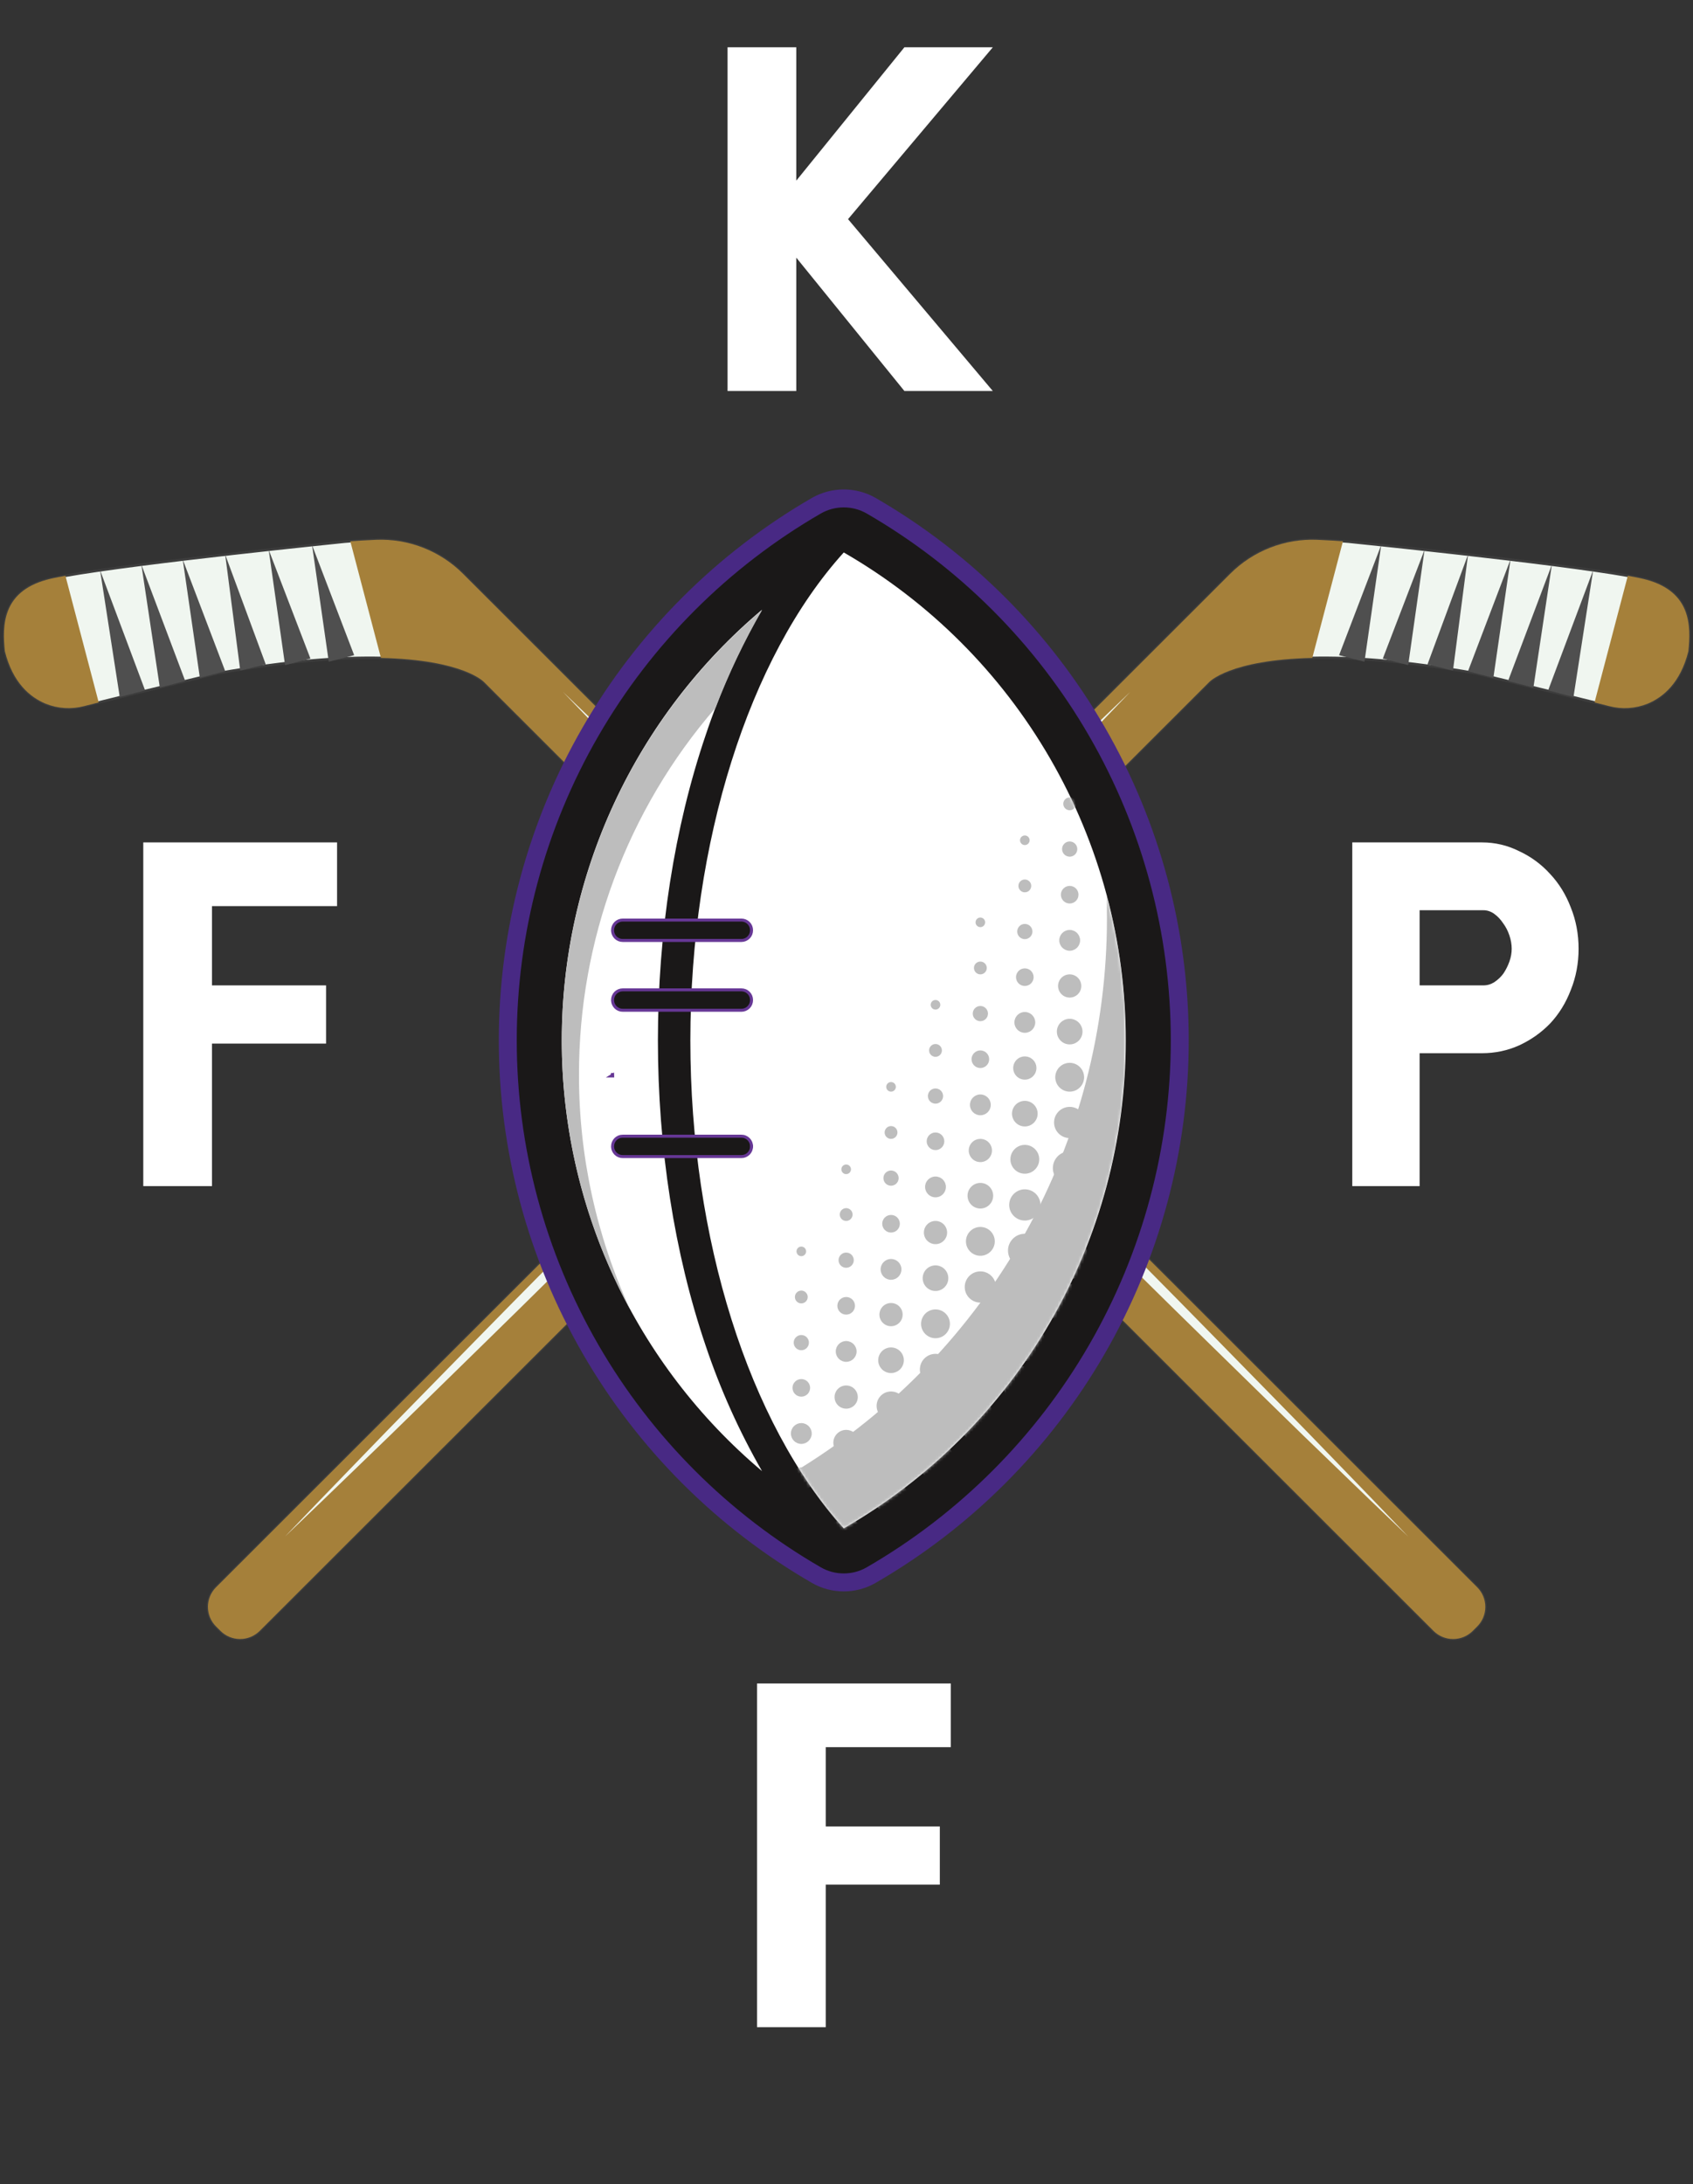 <svg width="566" height="730" viewBox="0 0 566 730" fill="none" xmlns="http://www.w3.org/2000/svg">
<rect x="0" y="0" width="566" height="730" fill="#333333" stroke="none"/>
<path d="M331.913 130.676H302.354L266.208 86.107V130.676H243.235V15.807H266.208V60.376L302.354 15.807H331.913L283.515 73.242L331.913 130.676Z" fill="white"/>
<path d="M527.749 317.074C527.749 321.975 526.881 326.57 525.146 330.858C523.512 335.147 521.214 338.873 518.253 342.039C515.292 345.102 511.821 347.552 507.839 349.39C503.959 351.126 499.823 351.994 495.433 351.994H474.603V396.41H452.089V281.541H495.433C499.823 281.541 503.959 282.511 507.839 284.451C511.821 286.289 515.292 288.842 518.253 292.109C521.214 295.274 523.512 299.001 525.146 303.29C526.881 307.578 527.749 312.173 527.749 317.074ZM505.388 317.074C505.388 315.644 505.133 314.164 504.622 312.632C504.112 311.101 503.397 309.722 502.478 308.497C501.661 307.272 500.691 306.251 499.568 305.434C498.445 304.617 497.22 304.209 495.892 304.209H474.603V329.327H495.892C497.22 329.327 498.445 328.969 499.568 328.255C500.793 327.438 501.814 326.468 502.631 325.345C503.448 324.119 504.112 322.792 504.622 321.362C505.133 319.933 505.388 318.503 505.388 317.074Z" fill="white"/>
<path d="M317.875 583.924H276.063V610.421H314.199V629.872H276.063V677.504H253.089V562.635H317.875V583.924Z" fill="white"/>
<path d="M112.686 302.83H70.874V329.327H109.01V348.778H70.874V396.41H47.9V281.541H112.686V302.83Z" fill="white"/>
<path d="M73.706 545.062L72.227 543.586C70.487 541.847 69.509 539.488 69.509 537.029C69.509 534.57 70.487 532.211 72.227 530.472L411.267 191.771C415.07 187.964 419.623 184.988 424.638 183.032C429.653 181.076 435.02 180.182 440.398 180.407C443.926 180.554 447.08 180.761 448.967 180.894C450.109 180.974 450.785 181.032 450.785 181.032C450.785 181.032 519.686 188.018 544.21 192.426C546.936 192.912 549.113 193.372 550.588 193.783C565.339 197.908 565.339 209.111 564.454 217.654C561.799 228.265 555.974 233.061 550.809 235.194C546.717 236.839 542.202 237.118 537.939 235.99C536.718 235.68 535.12 235.277 533.084 234.765C525.962 232.983 513.504 229.902 493.344 225.024C469.489 220.798 451.776 219.586 438.721 219.887C410.984 220.515 404.24 227.973 404.24 227.973L86.834 545.062C85.093 546.801 82.732 547.778 80.27 547.778C77.808 547.778 75.447 546.801 73.706 545.062V545.062Z" fill="#F0F6F0" stroke="#3D3D3D" stroke-width="0.837" stroke-miterlimit="10"/>
<path d="M533.085 234.765L544.21 192.426C546.936 192.912 549.113 193.372 550.588 193.783C565.339 197.908 565.339 209.111 564.454 217.654C561.799 228.266 555.974 233.061 550.809 235.194C546.717 236.839 542.203 237.118 537.939 235.99C536.718 235.68 535.121 235.277 533.085 234.765Z" fill="#A5803A"/>
<path d="M73.706 545.062L72.227 543.586C70.487 541.847 69.509 539.488 69.509 537.029C69.509 534.57 70.487 532.211 72.227 530.472L411.267 191.771C415.07 187.964 419.623 184.988 424.638 183.032C429.653 181.076 435.02 180.182 440.398 180.407C443.926 180.554 447.08 180.761 448.967 180.894L438.724 219.887C410.986 220.515 404.242 227.973 404.242 227.973L86.834 545.062C85.093 546.801 82.732 547.778 80.27 547.778C77.808 547.778 75.447 546.801 73.706 545.062V545.062Z" fill="#A5803A"/>
<path d="M517.568 230.727L532.616 190.575L526.044 232.945L517.568 230.727Z" fill="#4F4F4F"/>
<path d="M504.168 227.584L518.822 188.71L512.647 229.789L504.168 227.584Z" fill="#4F4F4F"/>
<path d="M490.777 224.336L504.99 186.99L499.26 226.532L490.777 224.336Z" fill="#4F4F4F"/>
<path d="M477.244 222.026L490.801 185.335L485.752 224.12L477.244 222.026Z" fill="#4F4F4F"/>
<path d="M462.3 220.098L476.256 183.733L470.782 222.293L462.3 220.098Z" fill="#4F4F4F"/>
<path d="M447.681 218.97L461.757 182.168L456.164 221.166L447.681 218.97Z" fill="#4F4F4F"/>
<path d="M377.863 231.247L365.977 243.633C362.179 247.559 357.566 252.323 352.281 257.791C346.996 263.258 341.029 269.432 334.457 276.101C327.885 282.769 320.8 290.027 313.29 297.686L289.622 321.735L264.208 347.351L237.893 373.726L211.492 400.009L185.853 425.397C169.217 441.86 153.536 457.073 140.173 470.189C133.498 476.753 127.322 482.714 121.845 487.993L107.672 501.676L95.271 513.548L107.155 501.16L120.851 487.001C126.136 481.529 132.104 475.361 138.675 468.691C151.804 455.342 167.032 439.676 183.51 423.057L208.925 397.443L235.234 371.07L261.636 344.788L287.276 319.4C295.625 311.2 303.696 303.273 311.349 295.755L332.96 274.609C339.635 268.044 345.813 262.086 351.288 256.804L365.458 243.115L377.863 231.247Z" fill="#F0F6F0"/>
<path d="M492.374 545.063L493.853 543.586C495.593 541.847 496.571 539.488 496.571 537.029C496.571 534.57 495.593 532.211 493.853 530.472L154.813 191.771C151.01 187.964 146.457 184.988 141.442 183.032C136.427 181.076 131.06 180.182 125.682 180.407C122.154 180.554 118.999 180.762 117.114 180.894C115.971 180.974 115.295 181.032 115.295 181.032C115.295 181.032 46.394 188.018 21.87 192.426C19.144 192.912 16.967 193.372 15.492 193.783C0.741 197.908 0.741 209.111 1.626 217.654C4.282 228.265 10.106 233.061 15.271 235.194C19.363 236.839 23.878 237.118 28.141 235.99C29.363 235.68 30.961 235.277 32.997 234.765C40.117 232.983 52.577 229.902 72.736 225.024C96.591 220.798 114.304 219.586 127.359 219.887C155.096 220.515 161.84 227.974 161.84 227.974L479.242 545.063C480.104 545.924 481.127 546.608 482.254 547.074C483.381 547.541 484.588 547.781 485.808 547.781C487.027 547.781 488.235 547.541 489.361 547.074C490.488 546.608 491.512 545.924 492.374 545.063V545.063Z" fill="#F0F6F0" stroke="#3D3D3D" stroke-width="0.837" stroke-miterlimit="10"/>
<path d="M32.997 234.765L21.87 192.426C19.144 192.912 16.967 193.372 15.492 193.783C0.741 197.908 0.741 209.111 1.626 217.654C4.282 228.266 10.106 233.061 15.271 235.194C19.363 236.839 23.878 237.118 28.141 235.99C29.363 235.68 30.957 235.277 32.997 234.765Z" fill="#A5803A"/>
<path d="M492.374 545.063L493.853 543.586C495.593 541.847 496.571 539.488 496.571 537.029C496.571 534.57 495.593 532.211 493.853 530.472L154.813 191.771C151.01 187.964 146.457 184.988 141.442 183.032C136.427 181.076 131.061 180.182 125.682 180.407C122.154 180.554 119 180.762 117.114 180.894L127.358 219.887C155.095 220.515 161.839 227.974 161.839 227.974L479.242 545.063C480.104 545.924 481.128 546.608 482.254 547.074C483.381 547.541 484.588 547.781 485.808 547.781C487.027 547.781 488.235 547.541 489.362 547.074C490.488 546.608 491.512 545.924 492.374 545.063V545.063Z" fill="#A5803A"/>
<path d="M48.508 230.727L33.459 190.575L40.031 232.945L48.508 230.727Z" fill="#4F4F4F"/>
<path d="M61.917 227.584L47.262 188.71L53.437 229.789L61.917 227.584Z" fill="#4F4F4F"/>
<path d="M75.302 224.336L61.09 186.99L66.82 226.532L75.302 224.336Z" fill="#4F4F4F"/>
<path d="M88.836 222.026L75.279 185.335L80.328 224.12L88.836 222.026Z" fill="#4F4F4F"/>
<path d="M103.781 220.098L89.825 183.733L95.299 222.293L103.781 220.098Z" fill="#4F4F4F"/>
<path d="M118.399 218.97L104.323 182.168L109.916 221.166L118.399 218.97Z" fill="#4F4F4F"/>
<path d="M188.217 231.247L200.103 243.633L213.799 257.791C219.086 263.26 225.05 269.432 231.622 276.101L252.79 297.686C260.313 305.332 268.249 313.395 276.459 321.735L301.871 347.351L328.179 373.726L354.579 400.009L380.218 425.397C396.854 441.86 412.536 457.073 425.899 470.189C432.574 476.753 438.75 482.714 444.227 487.993L458.399 501.676L470.8 513.548L458.916 501.16C455.117 497.235 450.506 492.468 445.22 487.001C439.933 481.534 433.967 475.361 427.396 468.691C414.267 455.342 399.039 439.676 382.56 423.057L357.146 397.443L330.836 371.07C321.99 362.263 313.144 353.456 304.435 344.788L278.794 319.4L254.721 295.755L233.114 274.609C226.438 268.044 220.26 262.086 214.785 256.804L200.615 243.115L188.217 231.247Z" fill="#F0F6F0"/>
<path d="M282.087 528.856C278.892 528.867 275.751 528.036 272.981 526.448C241.594 508.32 215.533 482.261 197.415 450.889C179.297 419.517 169.759 383.935 169.759 347.716C169.759 311.497 179.297 275.915 197.415 244.543C215.533 213.171 241.594 187.112 272.981 168.984C275.756 167.406 278.894 166.576 282.087 166.576C285.28 166.576 288.418 167.406 291.193 168.984C322.58 187.112 348.641 213.171 366.759 244.543C384.877 275.915 394.415 311.497 394.415 347.716C394.415 383.935 384.877 419.517 366.759 450.889C348.641 482.261 322.58 508.32 291.193 526.448C288.422 528.036 285.281 528.867 282.087 528.856Z" fill="#1A1818" stroke="#482984" stroke-width="6" stroke-miterlimit="10"/>
<mask id="mask0" mask-type="alpha" maskUnits="userSpaceOnUse" x="166" y="163" width="232" height="369">
<path d="M282.087 528.856C278.892 528.867 275.751 528.036 272.981 526.448C241.594 508.32 215.533 482.261 197.415 450.889C179.297 419.517 169.759 383.935 169.759 347.716C169.759 311.497 179.297 275.915 197.415 244.543C215.533 213.171 241.594 187.112 272.981 168.984C275.756 167.406 278.894 166.576 282.087 166.576C285.28 166.576 288.418 167.406 291.193 168.984C322.58 187.112 348.641 213.171 366.759 244.543C384.877 275.915 394.415 311.497 394.415 347.716C394.415 383.935 384.877 419.517 366.759 450.889C348.641 482.261 322.58 508.32 291.193 526.448C288.422 528.036 285.281 528.867 282.087 528.856Z" fill="black" stroke="black" stroke-width="6" stroke-miterlimit="10"/>
</mask>
<g mask="url(#mask0)">
<path d="M235.885 449.657C225.441 418.888 219.95 383.569 219.95 347.716C219.95 311.863 225.441 276.545 235.885 245.775C240.746 231.172 247.072 217.098 254.767 203.767C233.79 221.445 216.93 243.487 205.364 268.35C193.798 293.214 187.806 320.301 187.806 347.718C187.806 375.135 193.798 402.222 205.364 427.086C216.93 451.95 233.79 473.991 254.767 491.67C247.101 478.322 240.776 464.249 235.885 449.657V449.657Z" fill="white"/>
<path d="M193.568 359.355C193.459 314.254 209.678 270.635 239.233 236.543C243.549 225.273 248.744 214.359 254.771 203.901C221.595 231.85 199.092 270.383 191.065 312.99C183.038 355.596 189.978 399.665 210.714 437.751C199.403 413.161 193.553 386.417 193.565 359.355H193.568Z" fill="#BDBDBD"/>
<path d="M282.087 184.636C250.349 219.686 230.797 281.494 230.797 347.716C230.797 413.938 250.349 475.744 282.087 510.795C310.749 494.273 334.551 470.504 351.101 441.876C367.65 413.249 376.363 380.774 376.363 347.715C376.363 314.657 367.65 282.182 351.101 253.554C334.551 224.927 310.749 201.157 282.087 184.636V184.636Z" fill="white"/>
<path d="M204.799 359.311C204.796 359.243 204.794 359.175 204.795 359.107L204.297 359.102L204.296 359.102L204.799 359.311ZM204.799 359.311L204.802 359.602H204.323L204.799 359.311ZM208.208 363.011V363.011V363.011Z" fill="#1A1818" stroke="#663795"/>
<path d="M205.046 335.543C204.902 335.191 204.819 334.818 204.799 334.439L204.797 334.226C204.793 333.777 204.878 333.333 205.048 332.918C205.218 332.503 205.469 332.126 205.786 331.809C206.103 331.492 206.481 331.241 206.896 331.072C207.312 330.902 207.757 330.817 208.206 330.821L208.206 330.821H208.21L247.839 330.821L247.844 330.821C248.292 330.817 248.738 330.902 249.153 331.072C249.569 331.241 249.946 331.492 250.263 331.809C250.581 332.126 250.831 332.503 251.001 332.918C251.171 333.333 251.256 333.777 251.252 334.226L251.252 334.226L251.252 334.235C251.256 334.683 251.171 335.127 251.001 335.542C250.831 335.957 250.58 336.334 250.263 336.651C249.946 336.968 249.568 337.219 249.153 337.388C248.737 337.558 248.292 337.644 247.843 337.64H247.839H208.208V337.64L208.203 337.64C207.755 337.644 207.309 337.558 206.894 337.389C206.479 337.219 206.101 336.968 205.784 336.651C205.467 336.334 205.216 335.957 205.046 335.543Z" fill="#1A1818" stroke="#663795"/>
<path d="M205.046 312.215C204.902 311.863 204.819 311.49 204.799 311.111L204.797 310.898C204.793 310.45 204.878 310.005 205.048 309.59C205.218 309.175 205.469 308.798 205.786 308.481C206.103 308.164 206.481 307.914 206.896 307.744C207.312 307.574 207.757 307.489 208.206 307.493L208.206 307.493H208.21L247.839 307.493L247.843 307.493C248.292 307.489 248.737 307.575 249.153 307.744C249.568 307.914 249.946 308.165 250.263 308.482C250.58 308.799 250.831 309.176 251.001 309.591C251.171 310.005 251.256 310.45 251.252 310.898L251.252 310.898L251.252 310.907C251.256 311.355 251.171 311.8 251.001 312.215C250.831 312.63 250.581 313.007 250.263 313.324C249.946 313.641 249.569 313.891 249.153 314.061C248.738 314.231 248.292 314.316 247.844 314.312H247.839H208.208V314.312L208.203 314.312C207.755 314.316 207.309 314.231 206.894 314.061C206.479 313.891 206.101 313.641 205.784 313.324C205.467 313.007 205.216 312.63 205.046 312.215Z" fill="#1A1818" stroke="#663795"/>
<path d="M251.252 383.129L251.752 383.134L251.252 383.138C251.256 383.586 251.171 384.031 251.001 384.446C250.831 384.86 250.58 385.237 250.263 385.554C249.946 385.871 249.568 386.122 249.153 386.292C248.737 386.462 248.292 386.547 247.843 386.543H247.839H208.208V386.543L208.203 386.543C207.755 386.547 207.309 386.462 206.894 386.292C206.479 386.122 206.101 385.872 205.784 385.555C205.467 385.238 205.216 384.861 205.046 384.446C204.902 384.094 204.819 383.721 204.799 383.342L204.797 383.129C204.793 382.681 204.878 382.236 205.048 381.821C205.218 381.406 205.469 381.029 205.786 380.712C206.103 380.395 206.481 380.145 206.896 379.975C207.312 379.805 207.757 379.72 208.206 379.724L208.206 379.724H208.21L247.839 379.724L247.844 379.724C248.292 379.72 248.738 379.805 249.153 379.975C249.569 380.145 249.946 380.395 250.263 380.712C250.581 381.029 250.831 381.406 251.001 381.821C251.171 382.236 251.256 382.681 251.252 383.129Z" fill="#1A1818" stroke="#663795"/>
</g>
<mask id="mask1" mask-type="alpha" maskUnits="userSpaceOnUse" x="230" y="184" width="147" height="327">
<path d="M282.087 184.636C250.349 219.686 230.797 281.494 230.797 347.716C230.797 413.938 250.349 475.744 282.087 510.795C310.749 494.273 334.551 470.504 351.101 441.876C367.65 413.249 376.363 380.774 376.363 347.715C376.363 314.657 367.65 282.182 351.101 253.554C334.551 224.927 310.749 201.157 282.087 184.636V184.636Z" fill="white"/>
</mask>
<g mask="url(#mask1)">
<path d="M267.891 419.824C268.779 419.824 269.498 419.105 269.498 418.219C269.498 417.332 268.779 416.614 267.891 416.614C267.004 416.614 266.285 417.332 266.285 418.219C266.285 419.105 267.004 419.824 267.891 419.824Z" fill="#BDBDBD"/>
<path d="M267.891 435.611C269.075 435.611 270.034 434.653 270.034 433.471C270.034 432.288 269.075 431.33 267.891 431.33C266.708 431.33 265.748 432.288 265.748 433.471C265.748 434.653 266.708 435.611 267.891 435.611Z" fill="#BDBDBD"/>
<path d="M267.891 451.263C269.297 451.263 270.436 450.125 270.436 448.721C270.436 447.317 269.297 446.179 267.891 446.179C266.486 446.179 265.347 447.317 265.347 448.721C265.347 450.125 266.486 451.263 267.891 451.263Z" fill="#BDBDBD"/>
<path d="M267.891 466.782C269.519 466.782 270.838 465.464 270.838 463.838C270.838 462.213 269.519 460.895 267.891 460.895C266.264 460.895 264.945 462.213 264.945 463.838C264.945 465.464 266.264 466.782 267.891 466.782Z" fill="#BDBDBD"/>
<path d="M267.891 482.567C269.814 482.567 271.373 481.01 271.373 479.089C271.373 477.168 269.814 475.611 267.891 475.611C265.969 475.611 264.41 477.168 264.41 479.089C264.41 481.01 265.969 482.567 267.891 482.567Z" fill="#BDBDBD"/>
<path d="M267.891 498.22C270.036 498.22 271.775 496.483 271.775 494.341C271.775 492.198 270.036 490.461 267.891 490.461C265.747 490.461 264.008 492.198 264.008 494.341C264.008 496.483 265.747 498.22 267.891 498.22Z" fill="#BDBDBD"/>
<path d="M267.891 513.872C270.258 513.872 272.176 511.956 272.176 509.591C272.176 507.227 270.258 505.311 267.891 505.311C265.525 505.311 263.606 507.227 263.606 509.591C263.606 511.956 265.525 513.872 267.891 513.872Z" fill="#BDBDBD"/>
<path d="M282.89 392.398C283.778 392.398 284.497 391.68 284.497 390.793C284.497 389.907 283.778 389.188 282.89 389.188C282.003 389.188 281.283 389.907 281.283 390.793C281.283 391.68 282.003 392.398 282.89 392.398Z" fill="#BDBDBD"/>
<path d="M282.89 408.053C284.074 408.053 285.033 407.094 285.033 405.912C285.033 404.729 284.074 403.771 282.89 403.771C281.707 403.771 280.747 404.729 280.747 405.912C280.747 407.094 281.707 408.053 282.89 408.053Z" fill="#BDBDBD"/>
<path d="M282.89 423.704C284.296 423.704 285.435 422.566 285.435 421.162C285.435 419.758 284.296 418.62 282.89 418.62C281.485 418.62 280.345 419.758 280.345 421.162C280.345 422.566 281.485 423.704 282.89 423.704Z" fill="#BDBDBD"/>
<path d="M282.89 439.356C284.517 439.356 285.837 438.039 285.837 436.413C285.837 434.787 284.517 433.469 282.89 433.469C281.263 433.469 279.944 434.787 279.944 436.413C279.944 438.039 281.263 439.356 282.89 439.356Z" fill="#BDBDBD"/>
<path d="M282.89 455.142C284.813 455.142 286.372 453.584 286.372 451.663C286.372 449.743 284.813 448.185 282.89 448.185C280.967 448.185 279.409 449.743 279.409 451.663C279.409 453.584 280.967 455.142 282.89 455.142Z" fill="#BDBDBD"/>
<path d="M282.89 470.795C285.035 470.795 286.773 469.058 286.773 466.915C286.773 464.773 285.035 463.036 282.89 463.036C280.746 463.036 279.007 464.773 279.007 466.915C279.007 469.058 280.746 470.795 282.89 470.795Z" fill="#BDBDBD"/>
<path d="M282.889 486.446C285.255 486.446 287.174 484.53 287.174 482.166C287.174 479.802 285.255 477.885 282.889 477.885C280.523 477.885 278.604 479.802 278.604 482.166C278.604 484.53 280.523 486.446 282.889 486.446Z" fill="#BDBDBD"/>
<path d="M282.89 502.101C285.553 502.101 287.711 499.944 287.711 497.284C287.711 494.624 285.553 492.468 282.89 492.468C280.227 492.468 278.069 494.624 278.069 497.284C278.069 499.944 280.227 502.101 282.89 502.101Z" fill="#BDBDBD"/>
<path d="M282.89 517.753C285.775 517.753 288.113 515.416 288.113 512.535C288.113 509.653 285.775 507.317 282.89 507.317C280.006 507.317 277.667 509.653 277.667 512.535C277.667 515.416 280.006 517.753 282.89 517.753Z" fill="#BDBDBD"/>
<path d="M297.888 364.839C298.775 364.839 299.495 364.121 299.495 363.234C299.495 362.348 298.775 361.629 297.888 361.629C297.001 361.629 296.281 362.348 296.281 363.234C296.281 364.121 297.001 364.839 297.888 364.839Z" fill="#BDBDBD"/>
<path d="M297.889 380.627C299.073 380.627 300.032 379.669 300.032 378.486C300.032 377.304 299.073 376.345 297.889 376.345C296.705 376.345 295.746 377.304 295.746 378.486C295.746 379.669 296.705 380.627 297.889 380.627Z" fill="#BDBDBD"/>
<path d="M297.889 396.279C299.294 396.279 300.434 395.141 300.434 393.737C300.434 392.333 299.294 391.195 297.889 391.195C296.484 391.195 295.344 392.333 295.344 393.737C295.344 395.141 296.484 396.279 297.889 396.279Z" fill="#BDBDBD"/>
<path d="M297.889 411.932C299.516 411.932 300.835 410.614 300.835 408.988C300.835 407.363 299.516 406.045 297.889 406.045C296.262 406.045 294.943 407.363 294.943 408.988C294.943 410.614 296.262 411.932 297.889 411.932Z" fill="#BDBDBD"/>
<path d="M297.888 427.717C299.811 427.717 301.369 426.16 301.369 424.239C301.369 422.318 299.811 420.761 297.888 420.761C295.965 420.761 294.406 422.318 294.406 424.239C294.406 426.16 295.965 427.717 297.888 427.717Z" fill="#BDBDBD"/>
<path d="M297.888 443.236C300.032 443.236 301.771 441.499 301.771 439.356C301.771 437.214 300.032 435.477 297.888 435.477C295.743 435.477 294.005 437.214 294.005 439.356C294.005 441.499 295.743 443.236 297.888 443.236Z" fill="#BDBDBD"/>
<path d="M297.888 458.888C300.254 458.888 302.173 456.971 302.173 454.607C302.173 452.243 300.254 450.326 297.888 450.326C295.521 450.326 293.603 452.243 293.603 454.607C293.603 456.971 295.521 458.888 297.888 458.888Z" fill="#BDBDBD"/>
<path d="M297.889 474.675C300.552 474.675 302.71 472.519 302.71 469.859C302.71 467.199 300.552 465.042 297.889 465.042C295.226 465.042 293.068 467.199 293.068 469.859C293.068 472.519 295.226 474.675 297.889 474.675Z" fill="#BDBDBD"/>
<path d="M297.889 490.327C300.774 490.327 303.112 487.991 303.112 485.109C303.112 482.228 300.774 479.892 297.889 479.892C295.004 479.892 292.666 482.228 292.666 485.109C292.666 487.991 295.004 490.327 297.889 490.327Z" fill="#BDBDBD"/>
<path d="M297.889 505.98C300.995 505.98 303.514 503.464 303.514 500.361C303.514 497.258 300.995 494.742 297.889 494.742C294.783 494.742 292.264 497.258 292.264 500.361C292.264 503.464 294.783 505.98 297.889 505.98Z" fill="#BDBDBD"/>
<path d="M297.888 521.765C301.29 521.765 304.048 519.01 304.048 515.612C304.048 512.213 301.29 509.458 297.888 509.458C294.486 509.458 291.728 512.213 291.728 515.612C291.728 519.01 294.486 521.765 297.888 521.765Z" fill="#BDBDBD"/>
<path d="M312.753 337.414C313.641 337.414 314.36 336.695 314.36 335.809C314.36 334.922 313.641 334.204 312.753 334.204C311.866 334.204 311.147 334.922 311.147 335.809C311.147 336.695 311.866 337.414 312.753 337.414Z" fill="#BDBDBD"/>
<path d="M312.753 353.202C313.937 353.202 314.896 352.243 314.896 351.061C314.896 349.878 313.937 348.92 312.753 348.92C311.57 348.92 310.61 349.878 310.61 351.061C310.61 352.243 311.57 353.202 312.753 353.202Z" fill="#BDBDBD"/>
<path d="M312.753 368.855C314.159 368.855 315.298 367.716 315.298 366.312C315.298 364.908 314.159 363.77 312.753 363.77C311.348 363.77 310.208 364.908 310.208 366.312C310.208 367.716 311.348 368.855 312.753 368.855Z" fill="#BDBDBD"/>
<path d="M312.753 384.372C314.38 384.372 315.7 383.054 315.7 381.428C315.7 379.803 314.38 378.485 312.753 378.485C311.126 378.485 309.807 379.803 309.807 381.428C309.807 383.054 311.126 384.372 312.753 384.372Z" fill="#BDBDBD"/>
<path d="M312.753 400.158C314.676 400.158 316.235 398.601 316.235 396.68C316.235 394.759 314.676 393.202 312.753 393.202C310.83 393.202 309.272 394.759 309.272 396.68C309.272 398.601 310.83 400.158 312.753 400.158Z" fill="#BDBDBD"/>
<path d="M312.753 415.81C314.898 415.81 316.636 414.073 316.636 411.931C316.636 409.788 314.898 408.051 312.753 408.051C310.609 408.051 308.87 409.788 308.87 411.931C308.87 414.073 310.609 415.81 312.753 415.81Z" fill="#BDBDBD"/>
<path d="M312.753 431.462C315.12 431.462 317.038 429.545 317.038 427.181C317.038 424.817 315.12 422.901 312.753 422.901C310.387 422.901 308.468 424.817 308.468 427.181C308.468 429.545 310.387 431.462 312.753 431.462Z" fill="#BDBDBD"/>
<path d="M312.753 447.249C315.416 447.249 317.574 445.093 317.574 442.433C317.574 439.773 315.416 437.617 312.753 437.617C310.09 437.617 307.932 439.773 307.932 442.433C307.932 445.093 310.09 447.249 312.753 447.249Z" fill="#BDBDBD"/>
<path d="M312.753 462.902C315.638 462.902 317.976 460.566 317.976 457.685C317.976 454.803 315.638 452.467 312.753 452.467C309.869 452.467 307.53 454.803 307.53 457.685C307.53 460.566 309.869 462.902 312.753 462.902Z" fill="#BDBDBD"/>
<path d="M312.753 478.421C315.859 478.421 318.378 475.905 318.378 472.802C318.378 469.699 315.859 467.183 312.753 467.183C309.647 467.183 307.129 469.699 307.129 472.802C307.129 475.905 309.647 478.421 312.753 478.421Z" fill="#BDBDBD"/>
<path d="M312.753 494.206C316.155 494.206 318.913 491.451 318.913 488.053C318.913 484.654 316.155 481.899 312.753 481.899C309.351 481.899 306.593 484.654 306.593 488.053C306.593 491.451 309.351 494.206 312.753 494.206Z" fill="#BDBDBD"/>
<path d="M312.753 509.858C316.377 509.858 319.315 506.923 319.315 503.303C319.315 499.683 316.377 496.748 312.753 496.748C309.129 496.748 306.192 499.683 306.192 503.303C306.192 506.923 309.129 509.858 312.753 509.858Z" fill="#BDBDBD"/>
<path d="M327.751 309.855C328.638 309.855 329.357 309.136 329.357 308.25C329.357 307.363 328.638 306.645 327.751 306.645C326.863 306.645 326.144 307.363 326.144 308.25C326.144 309.136 326.863 309.855 327.751 309.855Z" fill="#BDBDBD"/>
<path d="M327.752 325.643C328.936 325.643 329.895 324.684 329.895 323.502C329.895 322.319 328.936 321.361 327.752 321.361C326.568 321.361 325.609 322.319 325.609 323.502C325.609 324.684 326.568 325.643 327.752 325.643Z" fill="#BDBDBD"/>
<path d="M327.752 341.294C329.157 341.294 330.297 340.156 330.297 338.752C330.297 337.348 329.157 336.21 327.752 336.21C326.347 336.21 325.207 337.348 325.207 338.752C325.207 340.156 326.347 341.294 327.752 341.294Z" fill="#BDBDBD"/>
<path d="M327.752 356.947C329.379 356.947 330.698 355.63 330.698 354.004C330.698 352.378 329.379 351.061 327.752 351.061C326.125 351.061 324.806 352.378 324.806 354.004C324.806 355.63 326.125 356.947 327.752 356.947Z" fill="#BDBDBD"/>
<path d="M327.751 372.733C329.674 372.733 331.232 371.176 331.232 369.255C331.232 367.334 329.674 365.777 327.751 365.777C325.828 365.777 324.269 367.334 324.269 369.255C324.269 371.176 325.828 372.733 327.751 372.733Z" fill="#BDBDBD"/>
<path d="M327.751 388.384C329.895 388.384 331.634 386.648 331.634 384.505C331.634 382.363 329.895 380.626 327.751 380.626C325.606 380.626 323.868 382.363 323.868 384.505C323.868 386.648 325.606 388.384 327.751 388.384Z" fill="#BDBDBD"/>
<path d="M327.751 403.903C330.117 403.903 332.036 401.987 332.036 399.622C332.036 397.258 330.117 395.342 327.751 395.342C325.384 395.342 323.466 397.258 323.466 399.622C323.466 401.987 325.384 403.903 327.751 403.903Z" fill="#BDBDBD"/>
<path d="M327.752 419.691C330.415 419.691 332.573 417.534 332.573 414.874C332.573 412.214 330.415 410.058 327.752 410.058C325.089 410.058 322.931 412.214 322.931 414.874C322.931 417.534 325.089 419.691 327.752 419.691Z" fill="#BDBDBD"/>
<path d="M327.752 435.344C330.636 435.344 332.975 433.008 332.975 430.126C332.975 427.244 330.636 424.908 327.752 424.908C324.867 424.908 322.529 427.244 322.529 430.126C322.529 433.008 324.867 435.344 327.752 435.344Z" fill="#BDBDBD"/>
<path d="M327.752 450.995C330.858 450.995 333.376 448.48 333.376 445.377C333.376 442.273 330.858 439.758 327.752 439.758C324.646 439.758 322.127 442.273 322.127 445.377C322.127 448.48 324.646 450.995 327.752 450.995Z" fill="#BDBDBD"/>
<path d="M327.751 466.781C331.153 466.781 333.911 464.026 333.911 460.627C333.911 457.229 331.153 454.473 327.751 454.473C324.349 454.473 321.591 457.229 321.591 460.627C321.591 464.026 324.349 466.781 327.751 466.781Z" fill="#BDBDBD"/>
<path d="M327.751 482.433C331.375 482.433 334.312 479.498 334.312 475.878C334.312 472.258 331.375 469.323 327.751 469.323C324.127 469.323 321.189 472.258 321.189 475.878C321.189 479.498 324.127 482.433 327.751 482.433Z" fill="#BDBDBD"/>
<path d="M327.751 497.951C331.596 497.951 334.714 494.837 334.714 490.995C334.714 487.153 331.596 484.039 327.751 484.039C323.905 484.039 320.788 487.153 320.788 490.995C320.788 494.837 323.905 497.951 327.751 497.951Z" fill="#BDBDBD"/>
<path d="M327.752 513.739C331.894 513.739 335.251 510.384 335.251 506.247C335.251 502.109 331.894 498.755 327.752 498.755C323.61 498.755 320.253 502.109 320.253 506.247C320.253 510.384 323.61 513.739 327.752 513.739Z" fill="#BDBDBD"/>
<path d="M342.616 282.43C343.503 282.43 344.223 281.711 344.223 280.824C344.223 279.938 343.503 279.219 342.616 279.219C341.729 279.219 341.009 279.938 341.009 280.824C341.009 281.711 341.729 282.43 342.616 282.43Z" fill="#BDBDBD"/>
<path d="M342.616 298.217C343.8 298.217 344.759 297.259 344.759 296.076C344.759 294.894 343.8 293.935 342.616 293.935C341.433 293.935 340.473 294.894 340.473 296.076C340.473 297.259 341.433 298.217 342.616 298.217Z" fill="#BDBDBD"/>
<path d="M342.616 313.87C344.022 313.87 345.161 312.732 345.161 311.328C345.161 309.924 344.022 308.786 342.616 308.786C341.211 308.786 340.071 309.924 340.071 311.328C340.071 312.732 341.211 313.87 342.616 313.87Z" fill="#BDBDBD"/>
<path d="M342.616 329.522C344.243 329.522 345.562 328.204 345.562 326.579C345.562 324.953 344.243 323.635 342.616 323.635C340.989 323.635 339.67 324.953 339.67 326.579C339.67 328.204 340.989 329.522 342.616 329.522Z" fill="#BDBDBD"/>
<path d="M342.616 345.174C344.539 345.174 346.098 343.617 346.098 341.696C346.098 339.775 344.539 338.218 342.616 338.218C340.693 338.218 339.135 339.775 339.135 341.696C339.135 343.617 340.693 345.174 342.616 345.174Z" fill="#BDBDBD"/>
<path d="M342.616 360.826C344.761 360.826 346.499 359.089 346.499 356.946C346.499 354.804 344.761 353.067 342.616 353.067C340.472 353.067 338.733 354.804 338.733 356.946C338.733 359.089 340.472 360.826 342.616 360.826Z" fill="#BDBDBD"/>
<path d="M342.616 376.477C344.983 376.477 346.901 374.561 346.901 372.197C346.901 369.833 344.983 367.916 342.616 367.916C340.25 367.916 338.331 369.833 338.331 372.197C338.331 374.561 340.25 376.477 342.616 376.477Z" fill="#BDBDBD"/>
<path d="M342.616 392.266C345.279 392.266 347.437 390.11 347.437 387.45C347.437 384.79 345.279 382.633 342.616 382.633C339.953 382.633 337.795 384.79 337.795 387.45C337.795 390.11 339.953 392.266 342.616 392.266Z" fill="#BDBDBD"/>
<path d="M342.616 407.918C345.501 407.918 347.839 405.582 347.839 402.7C347.839 399.819 345.501 397.483 342.616 397.483C339.732 397.483 337.393 399.819 337.393 402.7C337.393 405.582 339.732 407.918 342.616 407.918Z" fill="#BDBDBD"/>
<path d="M342.616 423.57C345.723 423.57 348.241 421.054 348.241 417.951C348.241 414.848 345.723 412.332 342.616 412.332C339.51 412.332 336.992 414.848 336.992 417.951C336.992 421.054 339.51 423.57 342.616 423.57Z" fill="#BDBDBD"/>
<path d="M342.616 439.222C346.018 439.222 348.776 436.467 348.776 433.068C348.776 429.67 346.018 426.915 342.616 426.915C339.214 426.915 336.456 429.67 336.456 433.068C336.456 436.467 339.214 439.222 342.616 439.222Z" fill="#BDBDBD"/>
<path d="M342.616 454.874C346.24 454.874 349.178 451.939 349.178 448.319C349.178 444.699 346.24 441.764 342.616 441.764C338.992 441.764 336.055 444.699 336.055 448.319C336.055 451.939 338.992 454.874 342.616 454.874Z" fill="#BDBDBD"/>
<path d="M342.616 470.527C346.462 470.527 349.579 467.412 349.579 463.571C349.579 459.729 346.462 456.614 342.616 456.614C338.771 456.614 335.653 459.729 335.653 463.571C335.653 467.412 338.771 470.527 342.616 470.527Z" fill="#BDBDBD"/>
<path d="M342.616 486.314C346.758 486.314 350.116 482.96 350.116 478.822C350.116 474.685 346.758 471.33 342.616 471.33C338.474 471.33 335.117 474.685 335.117 478.822C335.117 482.96 338.474 486.314 342.616 486.314Z" fill="#BDBDBD"/>
<path d="M357.614 255.005C358.501 255.005 359.22 254.286 359.22 253.4C359.22 252.514 358.501 251.795 357.614 251.795C356.726 251.795 356.007 252.514 356.007 253.4C356.007 254.286 356.726 255.005 357.614 255.005Z" fill="#BDBDBD"/>
<path d="M357.615 270.793C358.799 270.793 359.758 269.834 359.758 268.652C359.758 267.469 358.799 266.511 357.615 266.511C356.431 266.511 355.472 267.469 355.472 268.652C355.472 269.834 356.431 270.793 357.615 270.793Z" fill="#BDBDBD"/>
<path d="M357.615 286.311C359.02 286.311 360.16 285.173 360.16 283.769C360.16 282.365 359.02 281.227 357.615 281.227C356.21 281.227 355.07 282.365 355.07 283.769C355.07 285.173 356.21 286.311 357.615 286.311Z" fill="#BDBDBD"/>
<path d="M357.615 301.963C359.242 301.963 360.561 300.645 360.561 299.02C360.561 297.394 359.242 296.076 357.615 296.076C355.988 296.076 354.669 297.394 354.669 299.02C354.669 300.645 355.988 301.963 357.615 301.963Z" fill="#BDBDBD"/>
<path d="M357.615 317.748C359.538 317.748 361.097 316.191 361.097 314.27C361.097 312.349 359.538 310.792 357.615 310.792C355.692 310.792 354.133 312.349 354.133 314.27C354.133 316.191 355.692 317.748 357.615 317.748Z" fill="#BDBDBD"/>
<path d="M357.614 333.4C359.758 333.4 361.497 331.663 361.497 329.521C361.497 327.378 359.758 325.641 357.614 325.641C355.469 325.641 353.731 327.378 353.731 329.521C353.731 331.663 355.469 333.4 357.614 333.4Z" fill="#BDBDBD"/>
<path d="M357.614 349.053C359.98 349.053 361.899 347.137 361.899 344.773C361.899 342.408 359.98 340.492 357.614 340.492C355.247 340.492 353.329 342.408 353.329 344.773C353.329 347.137 355.247 349.053 357.614 349.053Z" fill="#BDBDBD"/>
<path d="M357.615 364.841C360.278 364.841 362.436 362.684 362.436 360.024C362.436 357.364 360.278 355.208 357.615 355.208C354.952 355.208 352.794 357.364 352.794 360.024C352.794 362.684 354.952 364.841 357.615 364.841Z" fill="#BDBDBD"/>
<path d="M357.615 380.359C360.5 380.359 362.838 378.023 362.838 375.141C362.838 372.26 360.5 369.924 357.615 369.924C354.73 369.924 352.392 372.26 352.392 375.141C352.392 378.023 354.73 380.359 357.615 380.359Z" fill="#BDBDBD"/>
<path d="M357.615 396.011C360.721 396.011 363.24 393.495 363.24 390.392C363.24 387.289 360.721 384.773 357.615 384.773C354.509 384.773 351.99 387.289 351.99 390.392C351.99 393.495 354.509 396.011 357.615 396.011Z" fill="#BDBDBD"/>
<path d="M357.614 411.796C361.016 411.796 363.774 409.041 363.774 405.643C363.774 402.244 361.016 399.489 357.614 399.489C354.212 399.489 351.454 402.244 351.454 405.643C351.454 409.041 354.212 411.796 357.614 411.796Z" fill="#BDBDBD"/>
<path d="M357.614 427.449C361.238 427.449 364.175 424.514 364.175 420.894C364.175 417.274 361.238 414.339 357.614 414.339C353.99 414.339 351.052 417.274 351.052 420.894C351.052 424.514 353.99 427.449 357.614 427.449Z" fill="#BDBDBD"/>
<path d="M357.614 443.101C361.459 443.101 364.577 439.987 364.577 436.145C364.577 432.303 361.459 429.189 357.614 429.189C353.768 429.189 350.651 432.303 350.651 436.145C350.651 439.987 353.768 443.101 357.614 443.101Z" fill="#BDBDBD"/>
<path d="M357.615 458.889C361.757 458.889 365.114 455.534 365.114 451.397C365.114 447.259 361.757 443.905 357.615 443.905C353.473 443.905 350.116 447.259 350.116 451.397C350.116 455.534 353.473 458.889 357.615 458.889Z" fill="#BDBDBD"/>
<path d="M369.934 299.02C370.069 301.695 370.069 304.371 370.069 307.046C370.068 343.942 360.602 380.222 342.575 412.425C324.548 444.627 298.561 471.677 267.094 490.993C271.503 498.026 276.471 504.693 281.952 510.93V510.93C310.629 494.425 334.444 470.659 350.996 442.028C367.548 413.397 376.251 380.912 376.229 347.849C376.342 331.364 374.224 314.939 369.934 299.02V299.02Z" fill="#BDBDBD"/>
</g>
</svg>
